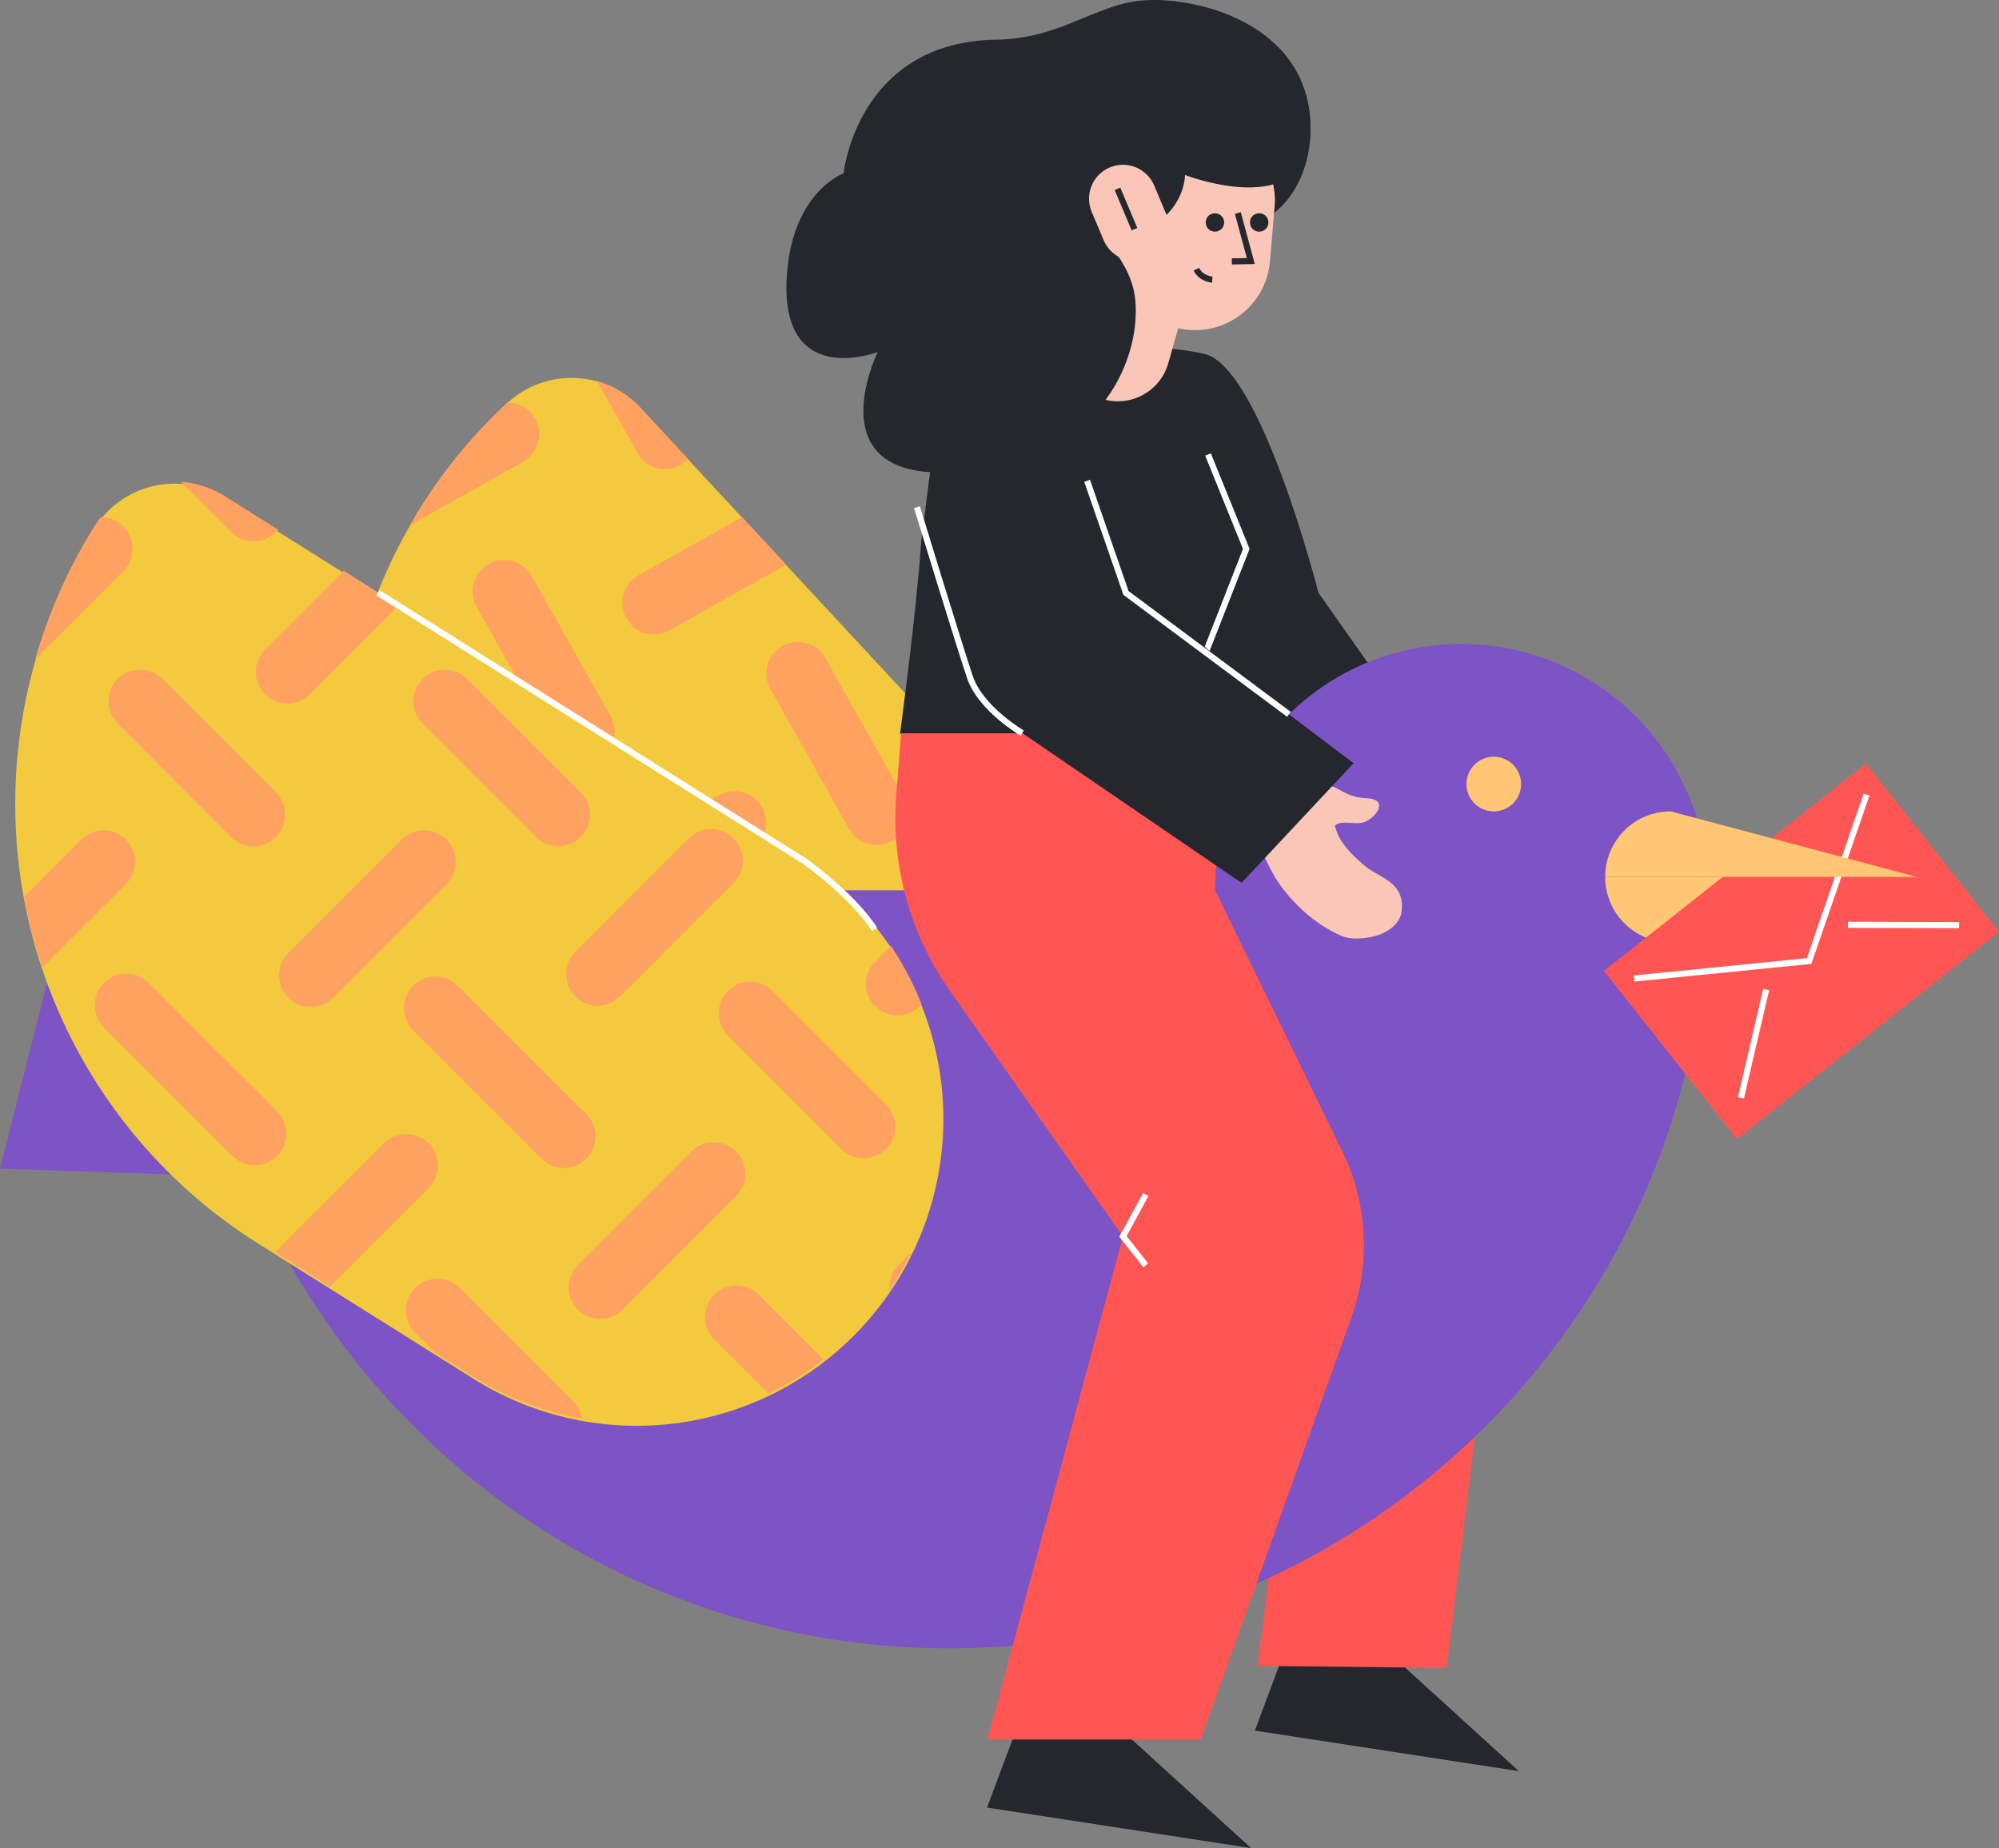 <svg xmlns="http://www.w3.org/2000/svg" xmlns:xlink="http://www.w3.org/1999/xlink" width="980.24" height="906.182" viewBox="0 0 980.24 906.182">
  <rect x="0" y="0" width="980.24" height="906.182" fill="#808080" stroke="none"/>
  <defs>
    <clipPath id="clip-path">
      <path id="Path" d="M146.649,14.755,373.024,258.619a150.4,150.4,0,0,1-7.9,212.551h0a150.4,150.4,0,0,1-212.551-7.9L68.009,372.173A254.622,254.622,0,0,1,81.4,12.328h0a46.181,46.181,0,0,1,65.25,2.427Z" transform="translate(0.997 0.797)" fill="none"/>
    </clipPath>
    <clipPath id="clip-path-2">
      <path id="Path-2" data-name="Path" d="M102.647,7.062,384.468,184.054a150.4,150.4,0,0,1,47.376,207.354h0A150.4,150.4,0,0,1,224.49,438.784L119.211,372.666a254.621,254.621,0,0,1-80.2-351.072h0A46.18,46.18,0,0,1,102.647,7.062Z" transform="translate(0.115 0.848)" fill="none"/>
    </clipPath>
  </defs>
  <g id="_5" data-name="5" transform="translate(-287.63 -29.698)">
    <path id="Path-3" data-name="Path" d="M146.649,14.755,373.024,258.62A150.4,150.4,0,0,1,152.568,463.265L68.009,372.173A254.62,254.62,0,0,1,81.4,12.328a46.18,46.18,0,0,1,65.249,2.427Z" transform="translate(455 215)" fill="#f3ca3e"/>
    <g id="Clipped" transform="translate(454 214)">
      <path id="Path-4" data-name="Path" d="M146.649,14.755,373.024,258.619a150.4,150.4,0,0,1-7.9,212.551h0a150.4,150.4,0,0,1-212.551-7.9L68.009,372.173A254.622,254.622,0,0,1,81.4,12.328h0a46.181,46.181,0,0,1,65.25,2.427Z" transform="translate(0.997 0.797)" fill="none"/>
      <g id="Clipped-2" data-name="Clipped" clip-path="url(#clip-path)">
        <g id="Group" transform="translate(-171 -39)">
          <path id="Path-5" data-name="Path" d="M77.61,0,0,43.7" transform="translate(572.26 334.5)" fill="none" stroke="#ffa161" stroke-linecap="round" stroke-miterlimit="10" stroke-width="31"/>
          <path id="Path-6" data-name="Path" d="M0,0,38.6,68.56" transform="translate(642.87 412.85)" fill="none" stroke="#ffa161" stroke-linecap="round" stroke-miterlimit="10" stroke-width="31"/>
          <path id="Path-7" data-name="Path" d="M0,0,38.6,68.56" transform="translate(311.91 471.59)" fill="none" stroke="#ffa161" stroke-linecap="round" stroke-miterlimit="10" stroke-width="31"/>
          <path id="Path-8" data-name="Path" d="M0,0,38.6,68.56" transform="translate(498.86 372.58)" fill="none" stroke="#ffa161" stroke-linecap="round" stroke-miterlimit="10" stroke-width="31"/>
          <path id="Path-9" data-name="Path" d="M0,0,38.6,68.56" transform="translate(539.12 228.57)" fill="none" stroke="#ffa161" stroke-linecap="round" stroke-miterlimit="10" stroke-width="31"/>
          <path id="Path-10" data-name="Path" d="M43.7,77.62,0,0" transform="translate(350.931 328.55)" fill="none" stroke="#ffa161" stroke-linecap="round" stroke-miterlimit="10" stroke-width="31"/>
          <path id="Path-11" data-name="Path" d="M43.7,77.62,0,0" transform="translate(452.25 514.28)" fill="none" stroke="#ffa161" stroke-linecap="round" stroke-miterlimit="10" stroke-width="31"/>
          <path id="Path-12" data-name="Path" d="M68.56,0,0,38.6" transform="translate(247.721 399.17)" fill="none" stroke="#ffa161" stroke-linecap="round" stroke-miterlimit="10" stroke-width="31"/>
          <path id="Path-13" data-name="Path" d="M68.57,0,0,38.6" transform="translate(543.24 485.95)" fill="none" stroke="#ffa161" stroke-linecap="round" stroke-miterlimit="10" stroke-width="31"/>
          <path id="Path-14" data-name="Path" d="M68.56,0,0,38.6" transform="translate(391.82 443.61)" fill="none" stroke="#ffa161" stroke-linecap="round" stroke-miterlimit="10" stroke-width="31"/>
          <path id="Path-15" data-name="Path" d="M68.56,0,0,38.6" transform="translate(432 295.42)" fill="none" stroke="#ffa161" stroke-linecap="round" stroke-miterlimit="10" stroke-width="31"/>
          <path id="Path-16" data-name="Path" d="M77.62,0,0,43.69" transform="translate(325.271 106.63)" fill="none" stroke="#ffa161" stroke-linecap="round" stroke-miterlimit="10" stroke-width="31"/>
          <path id="Path-17" data-name="Path" d="M0,0,38.6,68.57" transform="translate(395.891 184.97)" fill="none" stroke="#ffa161" stroke-linecap="round" stroke-miterlimit="10" stroke-width="31"/>
          <path id="Path-18" data-name="Path" d="M0,0,38.6,68.57" transform="translate(64.92 243.71)" fill="none" stroke="#ffa161" stroke-linecap="round" stroke-miterlimit="10" stroke-width="31"/>
          <path id="Path-19" data-name="Path" d="M0,0,38.6,68.56" transform="translate(251.87 144.71)" fill="none" stroke="#ffa161" stroke-linecap="round" stroke-miterlimit="10" stroke-width="31"/>
          <path id="Path-20" data-name="Path" d="M0,0,38.6,68.56" transform="translate(292.141 0.69)" fill="none" stroke="#ffa161" stroke-linecap="round" stroke-miterlimit="10" stroke-width="31"/>
          <path id="Path-21" data-name="Path" d="M43.7,77.62,0,0" transform="translate(103.95 100.68)" fill="none" stroke="#ffa161" stroke-linecap="round" stroke-miterlimit="10" stroke-width="31"/>
          <path id="Path-22" data-name="Path" d="M43.69,77.62,0,0" transform="translate(205.271 286.41)" fill="none" stroke="#ffa161" stroke-linecap="round" stroke-miterlimit="10" stroke-width="31"/>
          <path id="Path-23" data-name="Path" d="M68.56,0,0,38.6" transform="translate(0.74 171.3)" fill="none" stroke="#ffa161" stroke-linecap="round" stroke-miterlimit="10" stroke-width="31"/>
          <path id="Path-24" data-name="Path" d="M68.56,0,0,38.6" transform="translate(296.26 258.08)" fill="none" stroke="#ffa161" stroke-linecap="round" stroke-miterlimit="10" stroke-width="31"/>
          <path id="Path-25" data-name="Path" d="M68.56,0,0,38.6" transform="translate(144.84 215.74)" fill="none" stroke="#ffa161" stroke-linecap="round" stroke-miterlimit="10" stroke-width="31"/>
          <path id="Path-26" data-name="Path" d="M68.56,0,0,38.6" transform="translate(185.021 67.55)" fill="none" stroke="#ffa161" stroke-linecap="round" stroke-miterlimit="10" stroke-width="31"/>
        </g>
      </g>
    </g>
    <path id="Path-27" data-name="Path" d="M49.98,0,0,197.19l318.35,10.73,10.62-41.87Z" transform="translate(287.63 405.53)" fill="#7e53c5"/>
    <path id="Path-28" data-name="Path" d="M129.47,66.64,0,46.77,17.46,0,69.57,12.09Z" transform="translate(771.65 869.24)" fill="#24272d"/>
    <path id="Path-29" data-name="Path" d="M129.46,66.63,0,46.77,17.46,0l52.1,12.09Z" transform="translate(902.96 831.51)" fill="#24272d"/>
    <path id="Path-30" data-name="Path" d="M0,29.06,113.12,0,256.3,174.41a103.8,103.8,0,0,1,22.45,77.58L253.37,460.51l-92.78-1,27.88-217.9-137.22-96c-25.14-22-41.8-52.94-46.87-87Z" transform="translate(743.68 387.02)" fill="#ff5654"/>
    <path id="Path-31" data-name="Path" d="M20.41,17c38.38-18.55,101.33-20,129-13.46s55.79,117.1,55.79,117.1l63.37,90-62.07,39.88-74.19-106.41,29.46-26.31s-26.92,41.65-33.83,71.94H0s8.12-60,10.39-94.32" transform="translate(728.97 199.738)" fill="#24272d"/>
    <path id="Path-32" data-name="Path" d="M120.79,241.58A120.79,120.79,0,1,0,0,120.79,120.791,120.791,0,0,0,120.79,241.58Z" transform="translate(883.4 345.44)" fill="#7e53c5"/>
    <path id="Path-33" data-name="Path" d="M743.39,0c0,205.28-166.41,371.7-371.69,371.7S0,205.28,0,0" transform="translate(381.59 466.23)" fill="#7e53c5"/>
    <path id="Path-34" data-name="Path" d="M1.11,0,19.87,46.3,0,97.04" transform="translate(878.891 252.54)" fill="none" stroke="#fff" stroke-miterlimit="10" stroke-width="3"/>
    <path id="Path-35" data-name="Path" d="M2.833,0h116.43l100,205.22a105,105,0,0,1,4.41,81l-73.92,207.17H45.163l66.45-246.68L26.533,125.97A147.229,147.229,0,0,1,.483,29.74Z" transform="translate(726.677 389.25)" fill="#ff5654"/>
    <path id="Path-36" data-name="Path" d="M14.97.009h8.42A41.169,41.169,0,0,1,33.6,1.079c6.24,1.33,8.53,5.86,19,6.37,11.83.59,3.33,10.88-2.37,12-4.45.84-9.81-1.37-13.4,1.39,1,2.6,1.19,8.31,14.5,19.55,7.62,6.43,21,8.2,18,24.12-4.17,12.17-23.14,12.89-28.36,10.75-15.25-6.25-27.31-19-33.6-29.35A110.493,110.493,0,0,1,0,30.369" transform="translate(905.34 413.671)" fill="#fac6b8"/>
    <path id="Path-37" data-name="Path" d="M151.17,122.24l56.1,42.41-54.93,58.67L24.269,135.85S-19.731,29.8,10.759,0" transform="translate(744.111 239.28)" fill="#24272d"/>
    <path id="Path-38" data-name="Path" d="M37.63,96.12c20.783,0,37.63-21.517,37.63-48.06S58.413,0,37.63,0,0,21.517,0,48.06,16.848,96.12,37.63,96.12Z" transform="translate(854.98 45.21)" fill="#24272d"/>
    <path id="Path-39" data-name="Path" d="M25.72,136.386a25.71,25.71,0,0,0,24.73-18.72l23.89-84.3a25.72,25.72,0,1,0-49.48-14L.97,103.676a25.74,25.74,0,0,0,24.75,32.74Z" transform="translate(810.09 90.064)" fill="#fac6b8"/>
    <path id="Path-40" data-name="Path" d="M27.02,97.949l4.49,1.25a36.891,36.891,0,0,0,46.58-32.45l2.27-26.76A36.891,36.891,0,0,0,53.09,1.229h0a36.89,36.89,0,0,0-45.1,26.21L1.23,52.959a36.89,36.89,0,0,0,25.79,44.99Z" transform="translate(832.29 91.061)" fill="#fac6b8"/>
    <path id="Path-41" data-name="Path" d="M2.94,0,9.3,23.57,0,23.74" transform="translate(891.68 134.13)" fill="none" stroke="#25282d" stroke-miterlimit="10" stroke-width="3"/>
    <path id="Path-42" data-name="Path" d="M4.51,9.02A4.51,4.51,0,1,0,0,4.51,4.51,4.51,0,0,0,4.51,9.02Z" transform="translate(878.891 134.27)" fill="#24272d"/>
    <path id="Path-43" data-name="Path" d="M4.51,9.02A4.51,4.51,0,1,0,0,4.51,4.51,4.51,0,0,0,4.51,9.02Z" transform="translate(900.58 134.27)" fill="#24272d"/>
    <path id="Path-44" data-name="Path" d="M7.82,5.12S2.28,4.81,0,0" transform="translate(874.29 161.68)" fill="none" stroke="#25282d" stroke-miterlimit="10" stroke-width="3"/>
    <path id="Path-45" data-name="Path" d="M.355,133.182c-5,58.42,44.42,39.43,44.42,39.43s-31.57,64.12,39.08,58.77,89.93-55.54,87.2-84.24c-1.09-11.44-7-20.3-13.77-28.85,38.72-5.95,38.13-32.51,38.13-32.51S257.5,109.9,257,62.332,207.525-.488,178.585.012a60.474,60.474,0,0,0-17.92,3.11c-18.63,6.06-33.06,15.94-57.78,16.33-68.3,1.08-74.86,65.58-74.86,65.58S3.715,93.642.355,133.182Z" transform="translate(673.275 29.698)" fill="#24272d"/>
    <path id="Path-46" data-name="Path" d="M28.937,45.847l.01,0A16.609,16.609,0,0,0,37.8,24.085l-5.87-13.924A16.609,16.609,0,0,0,10.171,1.309l-.009,0A16.61,16.61,0,0,0,1.309,23.071l5.87,13.923A16.611,16.611,0,0,0,28.937,45.847Z" transform="translate(821.661 110.499)" fill="#fac6b8"/>
    <path id="Path-47" data-name="Path" d="M0,0,8.34,19.74" transform="translate(835.6 122.3)" fill="none" stroke="#25282d" stroke-miterlimit="10" stroke-width="3"/>
    <path id="Path-48" data-name="Path" d="M152.81,0,48.12,27.88l-16,4.25a32.127,32.127,0,0,1-12.3-2.441A32.024,32.024,0,0,1,9.4,22.724,31.946,31.946,0,0,1,2.44,12.3,32.037,32.037,0,0,1,0,0Z" transform="translate(1074.76 459.67)" fill="#ffc774"/>
    <path id="Path-49" data-name="Path" d="M13.39,26.78A13.39,13.39,0,1,0,0,13.39,13.387,13.387,0,0,0,13.39,26.78Z" transform="translate(1006.74 400.76)" fill="#ffc774"/>
    <path id="Path-50" data-name="Path" d="M128.5,0,0,101.663l65.25,82.47L193.75,82.47Z" transform="translate(1074.12 404.109)" fill="#ff5654"/>
    <path id="Path-51" data-name="Path" d="M0,90.17l85.8-8.58L113.97,0" transform="translate(1088.95 419.32)" fill="none" stroke="#fff" stroke-miterlimit="10" stroke-width="3"/>
    <path id="Path-52" data-name="Path" d="M12.38,0,0,53.09" transform="translate(1141.31 514.91)" fill="none" stroke="#fff" stroke-miterlimit="10" stroke-width="3"/>
    <path id="Path-53" data-name="Path" d="M0,.42,54.51.58" transform="translate(1193.82 482.74)" fill="none" stroke="#fff" stroke-miterlimit="10" stroke-width="3"/>
    <path id="Path-54" data-name="Path" d="M152.8,32.13H0A32.089,32.089,0,0,1,32.12,0h0l16,4.26Z" transform="translate(1074.77 427.54)" fill="#ffc774"/>
    <path id="Path-55" data-name="Path" d="M98.95,114.5,19.05,54.99,0,0" transform="translate(820.72 265.45)" fill="none" stroke="#fff" stroke-miterlimit="10" stroke-width="3"/>
    <path id="Path-56" data-name="Path" d="M51.59,110.75S31.26,98.89,26,83.39,0,0,0,0" transform="translate(737.28 278.39)" fill="none" stroke="#fff" stroke-miterlimit="10" stroke-width="3"/>
    <path id="Path-57" data-name="Path" d="M11.15,0,0,20.46,11.15,34.63" transform="translate(838.29 615.48)" fill="none" stroke="#fff" stroke-miterlimit="10" stroke-width="3"/>
    <path id="Path-58" data-name="Path" d="M102.648,7.062,384.469,184.054a150.4,150.4,0,1,1-159.978,254.73l-105.28-66.118a254.621,254.621,0,0,1-80.2-351.072A46.18,46.18,0,0,1,102.648,7.062Z" transform="translate(295.114 266.848)" fill="#f3ca3e"/>
    <g id="Clipped-3" data-name="Clipped" transform="translate(295 265)">
      <path id="Path-59" data-name="Path" d="M102.647,7.062,384.468,184.054a150.4,150.4,0,0,1,47.376,207.354h0A150.4,150.4,0,0,1,224.49,438.784L119.211,372.666a254.621,254.621,0,0,1-80.2-351.072h0A46.18,46.18,0,0,1,102.647,7.062Z" transform="translate(0.115 0.848)" fill="none"/>
      <g id="Clipped-4" data-name="Clipped" clip-path="url(#clip-path-2)">
        <g id="Group-2" data-name="Group" transform="translate(-163 -41)">
          <path id="Path-60" data-name="Path" d="M62.981,0,0,62.98" transform="translate(595.73 225.16)" fill="none" stroke="#ffa161" stroke-linecap="round" stroke-miterlimit="10" stroke-width="31"/>
          <path id="Path-61" data-name="Path" d="M0,0,55.63,55.64" transform="translate(673.07 302.49)" fill="none" stroke="#ffa161" stroke-linecap="round" stroke-miterlimit="10" stroke-width="31"/>
          <path id="Path-62" data-name="Path" d="M0,0,55.64,55.63" transform="translate(370.14 448.19)" fill="none" stroke="#ffa161" stroke-linecap="round" stroke-miterlimit="10" stroke-width="31"/>
          <path id="Path-63" data-name="Path" d="M0,0,55.63,55.64" transform="translate(523.53 302.49)" fill="none" stroke="#ffa161" stroke-linecap="round" stroke-miterlimit="10" stroke-width="31"/>
          <path id="Path-64" data-name="Path" d="M0,0,55.63,55.63" transform="translate(523.53 152.96)" fill="none" stroke="#ffa161" stroke-linecap="round" stroke-miterlimit="10" stroke-width="31"/>
          <path id="Path-65" data-name="Path" d="M62.98,62.98,0,0" transform="translate(369.21 299.93)" fill="none" stroke="#ffa161" stroke-linecap="round" stroke-miterlimit="10" stroke-width="31"/>
          <path id="Path-66" data-name="Path" d="M62.98,62.99,0,0" transform="translate(516.8 451.51)" fill="none" stroke="#ffa161" stroke-linecap="round" stroke-miterlimit="10" stroke-width="31"/>
          <path id="Path-67" data-name="Path" d="M55.64,0,0,55.64" transform="translate(299.22 377.26)" fill="none" stroke="#ffa161" stroke-linecap="round" stroke-miterlimit="10" stroke-width="31"/>
          <path id="Path-68" data-name="Path" d="M55.63,0,0,55.64" transform="translate(607.2 381.26)" fill="none" stroke="#ffa161" stroke-linecap="round" stroke-miterlimit="10" stroke-width="31"/>
          <path id="Path-69" data-name="Path" d="M55.63,0,0,55.64" transform="translate(449.97 381.26)" fill="none" stroke="#ffa161" stroke-linecap="round" stroke-miterlimit="10" stroke-width="31"/>
          <path id="Path-70" data-name="Path" d="M55.63,0,0,55.63" transform="translate(448.76 227.73)" fill="none" stroke="#ffa161" stroke-linecap="round" stroke-miterlimit="10" stroke-width="31"/>
          <path id="Path-71" data-name="Path" d="M62.98,0,0,62.99" transform="translate(296.51 72.2)" fill="none" stroke="#ffa161" stroke-linecap="round" stroke-miterlimit="10" stroke-width="31"/>
          <path id="Path-72" data-name="Path" d="M0,0,55.63,55.64" transform="translate(373.85 149.54)" fill="none" stroke="#ffa161" stroke-linecap="round" stroke-miterlimit="10" stroke-width="31"/>
          <path id="Path-73" data-name="Path" d="M0,0,55.64,55.64" transform="translate(70.92 295.23)" fill="none" stroke="#ffa161" stroke-linecap="round" stroke-miterlimit="10" stroke-width="31"/>
          <path id="Path-74" data-name="Path" d="M0,0,55.63,55.64" transform="translate(224.31 149.54)" fill="none" stroke="#ffa161" stroke-linecap="round" stroke-miterlimit="10" stroke-width="31"/>
          <path id="Path-75" data-name="Path" d="M0,0,55.63,55.64" transform="translate(224.31)" fill="none" stroke="#ffa161" stroke-linecap="round" stroke-miterlimit="10" stroke-width="31"/>
          <path id="Path-76" data-name="Path" d="M62.98,62.99,0,0" transform="translate(69.99 146.97)" fill="none" stroke="#ffa161" stroke-linecap="round" stroke-miterlimit="10" stroke-width="31"/>
          <path id="Path-77" data-name="Path" d="M62.98,62.98,0,0" transform="translate(217.58 298.56)" fill="none" stroke="#ffa161" stroke-linecap="round" stroke-miterlimit="10" stroke-width="31"/>
          <path id="Path-78" data-name="Path" d="M55.64,0,0,55.64" transform="translate(0 224.31)" fill="none" stroke="#ffa161" stroke-linecap="round" stroke-miterlimit="10" stroke-width="31"/>
          <path id="Path-79" data-name="Path" d="M55.63,0,0,55.64" transform="translate(307.98 228.31)" fill="none" stroke="#ffa161" stroke-linecap="round" stroke-miterlimit="10" stroke-width="31"/>
          <path id="Path-80" data-name="Path" d="M55.63,0,0,55.64" transform="translate(150.75 228.31)" fill="none" stroke="#ffa161" stroke-linecap="round" stroke-miterlimit="10" stroke-width="31"/>
          <path id="Path-81" data-name="Path" d="M55.63,0,0,55.64" transform="translate(149.54 74.77)" fill="none" stroke="#ffa161" stroke-linecap="round" stroke-miterlimit="10" stroke-width="31"/>
        </g>
      </g>
    </g>
    <path id="Path-82" data-name="Path" d="M0,0,209.27,131.66s23.49,16.6,34.3,33.47" transform="translate(472.96 320.34)" fill="none" stroke="#fff" stroke-miterlimit="10" stroke-width="3"/>
  </g>
</svg>
